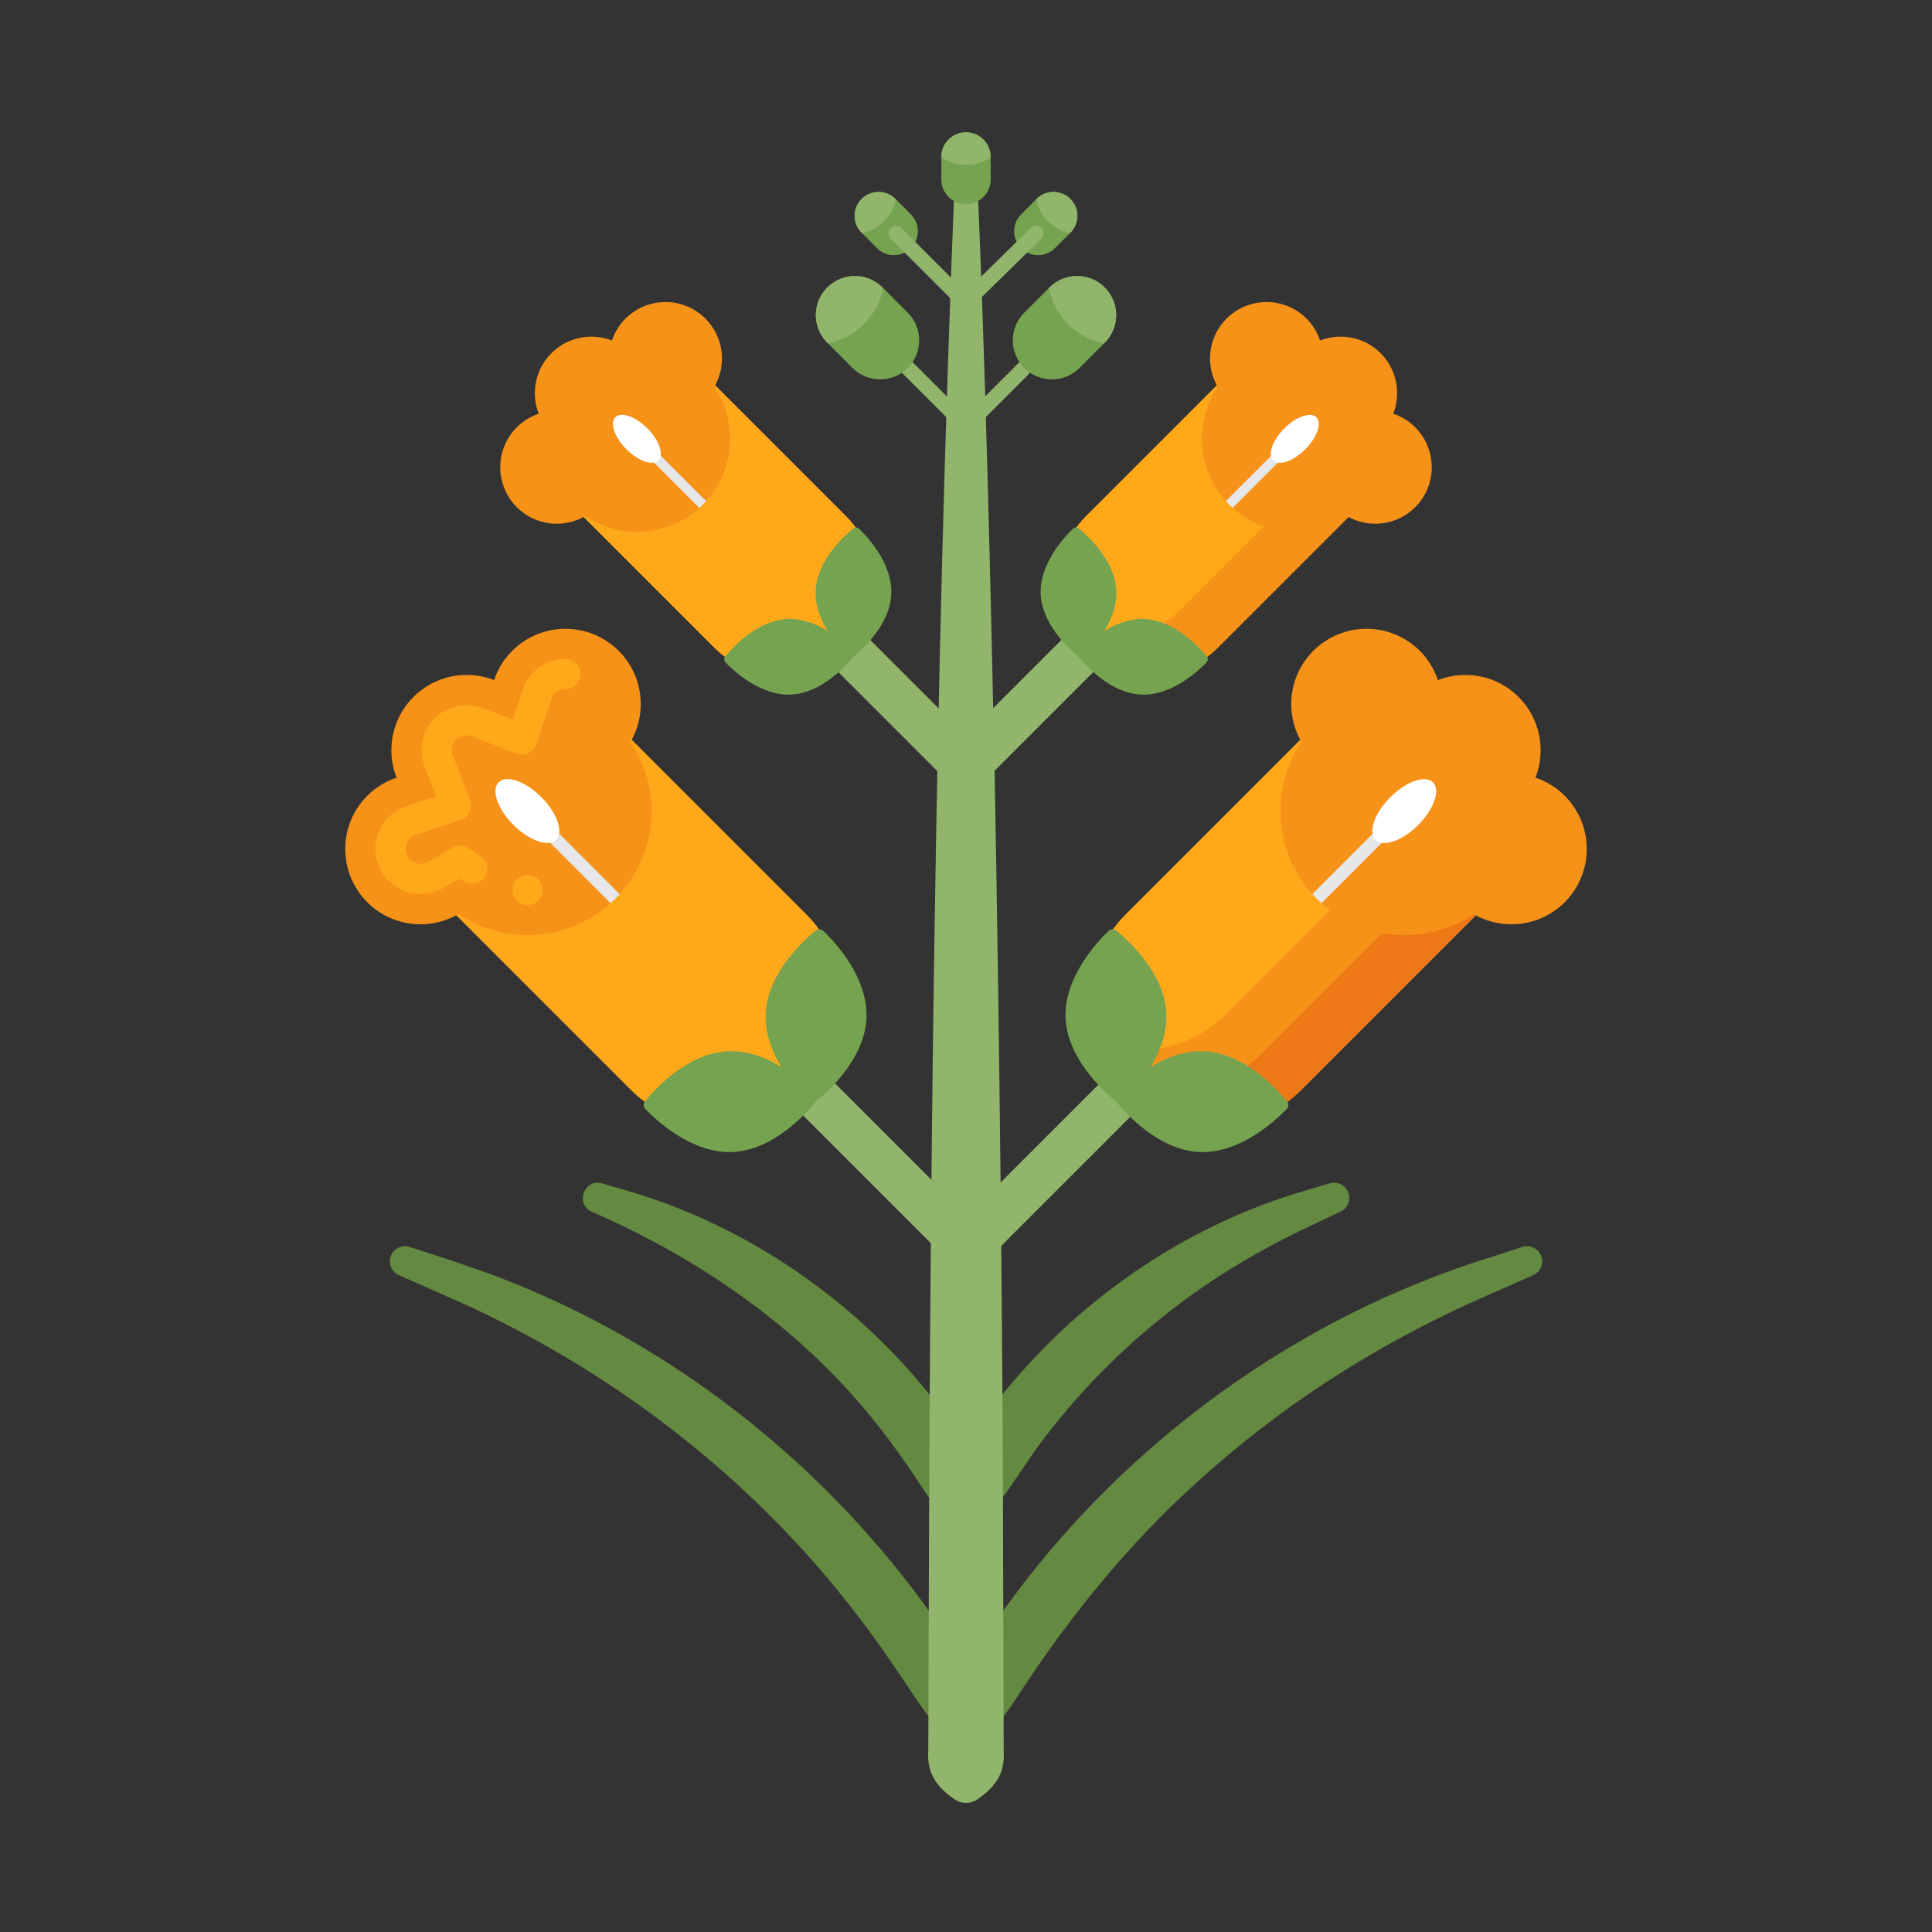 <svg id="Layer_1" enable-background="new 0 0 256 256" viewBox="0 0 256 256" xmlns="http://www.w3.org/2000/svg"><rect x="0" y="0" width="256" height="256" fill="#333333" stroke="none"/><g><g><g><path d="m128.183 168.331c-.796 0-1.559-.316-2.121-.879l-22.265-22.265c-1.172-1.171-1.172-3.071 0-4.242 1.172-1.172 3.07-1.172 4.242 0l20.144 20.143 19.123-19.123c1.172-1.172 3.07-1.171 4.242 0 1.172 1.172 1.172 3.071 0 4.243l-21.244 21.245c-.563.562-1.325.878-2.121.878z" fill="#91b56b"/></g></g><g><g><path d="m127.976 104.709c-.768 0-1.535-.293-2.121-.879-1.172-1.171-1.172-3.071 0-4.243l16.288-16.287c1.172-1.171 3.07-1.171 4.242 0s1.172 3.071 0 4.243l-16.288 16.287c-.586.586-1.354.879-2.121.879z" fill="#91b56b"/></g></g><g><g><path d="m127.976 104.709c-.768 0-1.535-.293-2.121-.878l-15.865-15.864c-1.172-1.172-1.172-3.071 0-4.243s3.07-1.171 4.242 0l15.864 15.864c1.172 1.172 1.172 3.071 0 4.243-.585.585-1.353.878-2.12.878z" fill="#91b56b"/></g></g><g><g><path d="m127.918 57.555c-.256 0-.512-.098-.707-.293-.391-.391-.391-1.023 0-1.414l11.057-11.057c.391-.391 1.023-.391 1.414 0s.391 1.023 0 1.414l-11.057 11.057c-.195.196-.451.293-.707.293z" fill="#91b56b"/></g></g><g><g><path d="m127.901 57.374c-.256 0-.512-.098-.707-.293l-10.876-10.876c-.391-.391-.391-1.023 0-1.414s1.023-.391 1.414 0l10.876 10.876c.391.391.391 1.023 0 1.414-.195.195-.451.293-.707.293z" fill="#91b56b"/></g></g><g><g><path d="m128.302 231.715c-4.31-1.917-6.312-5.784-8.783-9.382-2.333-3.493-4.665-6.753-7.249-10.015-14.084-17.81-32.771-31.816-53.609-40.786 0 0-5.814-2.566-5.814-2.566-1.012-.447-1.47-1.629-1.024-2.641.417-.945 1.485-1.404 2.447-1.097 3.691 1.175 8.58 2.754 12.131 4.132 22.288 8.62 41.93 23.891 56.029 43.176 2.462 3.494 5.014 6.983 7.242 10.585 1.116 2.108 3.934 8.24-.314 8.798-.371.014-.737-.063-1.056-.204z" fill="#648940"/></g></g><g><g><path d="m124.386 229.471c.179-4.716 3.034-8.005 5.457-11.635 2.394-3.526 5.017-7.131 7.719-10.478 15.059-18.522 35.427-32.743 58.119-40.179 0 0 6.048-1.951 6.048-1.951 1.053-.339 2.181.239 2.521 1.291.317.983-.175 2.036-1.097 2.447l-5.814 2.566c-13.272 5.764-25.727 13.444-36.612 22.989-10.184 8.778-18.722 19.182-26.015 30.448-1.837 2.803-3.694 5.222-7.013 6.747-1.542.733-3.422-.55-3.313-2.245z" fill="#648940"/></g></g><g><g><path d="m127.631 201.527c-3.423-.75-4.648-3.27-6.343-5.781-1.523-2.29-3.006-4.374-4.684-6.504-9.913-12.786-23.478-22.281-38.247-28.705-2.188-1.05-.927-4.417 1.424-3.738 0 0 4.016 1.177 4.016 1.177 13.139 3.982 25.118 11.515 34.635 21.413 4.454 4.646 8.387 9.917 11.79 15.345 1.263 2.187 1.486 7.449-2.591 6.793z" fill="#648940"/></g></g><g><g><path d="m125.057 199.283c-.574-3.458 1.315-5.528 3.017-8.034 2.421-3.531 5.078-7.106 8.009-10.265 9.728-10.688 22.291-18.815 36.121-23.008 0 0 4.016-1.177 4.016-1.177 1.063-.312 2.178.298 2.49 1.361.282.96-.189 1.963-1.066 2.377l-3.782 1.792c-4.903 2.279-9.606 4.914-14.077 7.93-7.7 5.261-14.628 11.664-20.388 18.984-2.565 3.122-4.644 6.675-7.069 9.928-1.561 1.984-6.371 4.141-7.271.112z" fill="#648940"/></g></g><g><g><path d="m126.56 238.467c-3.391-2.25-3.678-4.5-3.556-6.75l.021-6.751c.162-66.901.801-135.697 3.535-202.517.036-.795.71-1.411 1.505-1.375.75.034 1.34.64 1.375 1.375 1.153 25.95 1.818 54.882 2.373 81.007.628 34.413 1.08 73.56 1.118 108.009 0 0 .043 13.501.043 13.501l.021 6.751c.122 2.25-.166 4.5-3.556 6.75-.898.596-2.033.56-2.879 0z" fill="#91b56b"/></g></g><g><g><g><g><g><g><path d="m197.731 119.094-23.255-23.255-25.299 25.299c-6.422 6.422-6.422 16.833 0 23.255 6.422 6.422 16.833 6.422 23.255 0z" fill="#ffa91a"/></g></g><g><g><path d="m187.731 109.094-25.299 25.299c-4.629 4.629-11.327 5.903-17.113 3.858.792 2.241 2.065 4.349 3.858 6.142 6.422 6.422 16.833 6.422 23.255 0l25.299-25.299z" fill="#f79219"/></g></g><g><g><path d="m192.731 114.094-25.299 25.299c-5.563 5.563-14.115 6.298-20.479 2.223.629.983 1.364 1.917 2.224 2.777 6.422 6.422 16.833 6.422 23.255 0l25.299-25.299z" fill="#ef7816"/></g></g><g><g><path d="m195.26 121.122c-6.393 4.296-15.132 3.625-20.784-2.027s-6.324-14.391-2.027-20.784c-2.22-3.821-1.705-8.794 1.567-12.066 3.899-3.899 10.221-3.899 14.12 0 1.126 1.126 1.916 2.457 2.392 3.871 3.579-1.395 7.8-.653 10.691 2.237 2.891 2.891 3.633 7.111 2.237 10.691 1.414.476 2.745 1.266 3.871 2.392 3.899 3.899 3.899 10.221 0 14.12-3.273 3.271-8.247 3.786-12.067 1.566z" fill="#f79219"/></g></g></g><g><g><g><path d="m173.891 118.475 10.997-10.997c.337-.337.873-.331 1.204 0s.337.867 0 1.204l-10.997 10.997c-.211-.187-.421-.385-.62-.584s-.398-.409-.584-.62z" fill="#e6e7e8"/></g></g></g><g><g><ellipse cx="186.103" cy="107.467" fill="#fff" rx="5.383" ry="2.609" transform="matrix(.707 -.707 .707 .707 -21.482 163.071)"/></g></g></g><g><g><g><g><g><g><g><path d="m147.825 145.897c.305.248.745.229 1.028-.043 1.507-1.448 5.918-6.162 5.695-11.528s-5.011-9.697-6.634-11.015c-.305-.248-.745-.229-1.028.043-1.507 1.448-5.918 6.162-5.695 11.528.224 5.366 5.012 9.697 6.634 11.015z" fill="#76a34f"/></g></g></g></g><g><g><g><g><path d="m147.942 146.014c-.248-.305-.229-.745.043-1.028 1.448-1.507 6.162-5.918 11.528-5.695s9.697 5.011 11.015 6.634c.248.305.229.745-.043 1.028-1.448 1.507-6.162 5.918-11.528 5.695-5.366-.224-9.697-5.012-11.015-6.634z" fill="#76a34f"/></g></g></g></g></g></g></g></g><g><g><g><g><g><path d="m58.269 119.094 23.255-23.255 25.299 25.299c6.422 6.422 6.422 16.833 0 23.255-6.422 6.422-16.833 6.422-23.255 0z" fill="#ffa91a"/></g></g><g><g><path d="m60.74 121.122c6.393 4.296 15.132 3.625 20.784-2.027s6.324-14.391 2.027-20.784c2.22-3.821 1.705-8.794-1.567-12.066-3.899-3.899-10.221-3.899-14.12 0-1.126 1.126-1.916 2.457-2.392 3.871-3.579-1.395-7.8-.653-10.691 2.237-2.891 2.891-3.633 7.111-2.237 10.691-1.414.476-2.745 1.266-3.871 2.392-3.899 3.899-3.899 10.221 0 14.12 3.273 3.271 8.247 3.786 12.067 1.566z" fill="#f79219"/></g></g><g><g><g><path d="m69.899 119.91c-1.1 0-1.989-.9-1.989-2 0-1.11.89-2 1.989-2 1.11 0 2 .89 2 2 0 1.1-.889 2-2 2zm-14.179-1.44h-.02c-1.57 0-3.101-.64-4.2-1.74-1.11-1.12-1.75-2.66-1.75-4.24 0-1.57.64-3.11 1.75-4.23.64-.64 1.439-1.13 2.319-1.43l3.971-1.33-1.521-3.91c-.27-.7-.41-1.43-.41-2.18 0-1.58.641-3.12 1.75-4.23 1.641-1.65 4.28-2.17 6.41-1.34l3.91 1.52 1.33-3.97c.3-.88.8-1.68 1.43-2.32 1.11-1.11 2.65-1.75 4.221-1.75h.01c1.11 0 2.01.9 2.01 2s-.899 2-2.01 2c-.54 0-1.01.2-1.4.58-.21.22-.359.46-.47.77l-2 5.96c-.18.52-.55.94-1.05 1.17-.49.23-1.061.25-1.57.05l-5.86-2.28c-.239-.09-.479-.14-.739-.14-.54.01-1.011.2-1.391.58-.38.37-.58.87-.58 1.4 0 .25.051.49.141.73l2.28 5.86c.199.52.189 1.07-.051 1.57-.229.5-.649.87-1.17 1.05l-5.97 2.01c-.3.1-.54.25-.76.46-.38.38-.58.86-.58 1.4 0 .55.2 1.03.58 1.41.38.37.85.57 1.39.57.35 0 .71-.09 1-.26l3.25-1.89c.65-.38 1.49-.35 2.12.07l1.59 1.07c.01 0 .01.01.01.01.44.29.74.74.841 1.27.1.52 0 1.05-.301 1.5-.6.88-1.89 1.14-2.779.54l-.561-.37-2.16 1.25c-.911.53-1.95.81-3.01.81z" fill="#ffa91a"/></g></g></g></g><g><g><g><path d="m82.109 118.475-10.997-10.997c-.337-.337-.873-.331-1.204 0s-.337.867 0 1.204l10.997 10.997c.211-.187.421-.385.62-.584s.398-.409.584-.62z" fill="#e6e7e8"/></g></g></g><g><g><ellipse cx="69.897" cy="107.467" fill="#fff" rx="2.609" ry="5.383" transform="matrix(.707 -.707 .707 .707 -55.518 80.901)"/></g></g></g><g><g><g><g><g><g><g><path d="m108.175 145.897c-.305.248-.745.229-1.028-.043-1.507-1.448-5.918-6.162-5.695-11.528s5.011-9.697 6.634-11.015c.305-.248.745-.229 1.028.043 1.507 1.448 5.918 6.162 5.695 11.528-.224 5.366-5.012 9.697-6.634 11.015z" fill="#76a34f"/></g></g></g></g><g><g><g><g><path d="m108.058 146.014c.248-.305.229-.745-.043-1.028-1.448-1.507-6.162-5.918-11.528-5.695s-9.697 5.011-11.015 6.634c-.248.305-.229.745.043 1.028 1.448 1.507 6.162 5.918 11.528 5.695 5.366-.224 9.697-5.012 11.015-6.634z" fill="#76a34f"/></g></g></g></g></g></g></g></g></g><g><g><g><g><g><g><path d="m180.318 66.863-17.448-17.448-18.982 18.982c-4.818 4.818-4.818 12.63 0 17.448 4.818 4.818 12.63 4.818 17.448 0z" fill="#ffa91a"/></g></g><g><g><path d="m175.318 61.863-18.982 18.982c-3.949 3.949-9.906 4.656-14.58 2.132.556 1.029 1.263 1.999 2.132 2.868 4.818 4.818 12.63 4.818 17.448 0l18.982-18.982z" fill="#f79219"/></g></g><g><g><path d="m178.464 68.384c-4.797 3.224-11.354 2.719-15.594-1.521s-4.745-10.798-1.521-15.594c-1.665-2.867-1.279-6.598 1.176-9.053 2.925-2.925 7.669-2.925 10.594 0 .845.845 1.438 1.844 1.795 2.904 2.686-1.047 5.852-.49 8.021 1.679s2.726 5.336 1.679 8.021c1.061.357 2.059.95 2.904 1.795 2.925 2.925 2.925 7.669 0 10.594-2.455 2.455-6.187 2.841-9.054 1.175z" fill="#f79219"/></g></g></g><g><g><g><path d="m162.432 66.399 8.251-8.251c.253-.253.655-.248.903 0s.253.65 0 .903l-8.251 8.251c-.158-.14-.316-.289-.465-.438s-.298-.307-.438-.465z" fill="#e6e7e8"/></g></g></g><g><g><ellipse cx="171.594" cy="58.139" fill="#fff" rx="4.039" ry="1.958" transform="matrix(.707 -.707 .707 .707 9.148 138.364)"/></g></g></g><g><g><g><g><g><g><g><path d="m142.875 86.973c.229.186.559.172.771-.032 1.131-1.087 4.44-4.624 4.273-8.649-.168-4.026-3.76-7.275-4.977-8.264-.229-.186-.559-.172-.771.032-1.131 1.087-4.44 4.623-4.273 8.649s3.76 7.275 4.977 8.264z" fill="#76a34f"/></g></g></g></g><g><g><g><g><path d="m142.962 87.061c-.186-.229-.172-.559.032-.771 1.087-1.131 4.624-4.44 8.649-4.273 4.026.168 7.275 3.76 8.264 4.977.186.229.172.559-.032.771-1.087 1.131-4.623 4.44-8.649 4.273-4.025-.168-7.275-3.76-8.264-4.977z" fill="#76a34f"/></g></g></g></g></g></g></g></g><g><g><g><g><g><path d="m75.682 66.863 17.448-17.448 18.982 18.982c4.818 4.818 4.818 12.63 0 17.448-4.818 4.818-12.63 4.818-17.448 0z" fill="#ffa91a"/></g></g><g><g><path d="m77.536 68.384c4.797 3.224 11.354 2.719 15.594-1.521s4.745-10.798 1.521-15.594c1.665-2.867 1.279-6.598-1.176-9.053-2.925-2.925-7.669-2.925-10.594 0-.845.845-1.438 1.844-1.795 2.904-2.686-1.047-5.852-.49-8.021 1.679s-2.726 5.336-1.679 8.021c-1.061.357-2.059.95-2.904 1.795-2.925 2.925-2.925 7.669 0 10.594 2.455 2.455 6.187 2.841 9.054 1.175z" fill="#f79219"/></g></g></g><g><g><g><path d="m93.568 66.399-8.251-8.251c-.253-.253-.655-.248-.903 0s-.253.65 0 .903l8.251 8.251c.158-.14.316-.289.465-.438s.298-.307.438-.465z" fill="#e6e7e8"/></g></g></g><g><g><ellipse cx="84.406" cy="58.139" fill="#fff" rx="1.958" ry="4.039" transform="matrix(.707 -.707 .707 .707 -16.389 76.713)"/></g></g></g><g><g><g><g><g><g><g><path d="m113.125 86.973c-.229.186-.559.172-.771-.032-1.131-1.087-4.44-4.624-4.273-8.649.168-4.026 3.76-7.275 4.977-8.264.229-.186.559-.172.771.032 1.131 1.087 4.44 4.623 4.273 8.649s-3.76 7.275-4.977 8.264z" fill="#76a34f"/></g></g></g></g><g><g><g><g><path d="m113.038 87.061c.186-.229.172-.559-.032-.771-1.087-1.131-4.624-4.44-8.649-4.273-4.026.168-7.275 3.76-8.264 4.977-.186.229-.172.559.032.771 1.087 1.131 4.623 4.44 8.649 4.273 4.025-.168 7.275-3.76 8.264-4.977z" fill="#76a34f"/></g></g></g></g></g></g></g></g></g><g><g><g><g><path d="m120.282 48.755c-2.022 2.022-5.3 2.022-7.322 0l-3.343-3.343c-2.022-2.022-2.022-5.3 0-7.322 2.022-2.022 5.3-2.022 7.322 0l3.343 3.343c2.022 2.022 2.022 5.301 0 7.322z" fill="#76a34f"/></g></g><g><g><path d="m109.618 38.091c-2.022 2.022-2.022 5.3 0 7.322l.085.085c1.748-.349 3.415-1.198 4.769-2.552s2.204-3.022 2.552-4.769l-.085-.085c-2.021-2.023-5.299-2.023-7.321-.001z" fill="#91b56b"/></g></g></g><g><g><g><path d="m135.718 48.755c2.022 2.022 5.3 2.022 7.322 0l3.343-3.343c2.022-2.022 2.022-5.3 0-7.322-2.022-2.022-5.3-2.022-7.322 0l-3.343 3.343c-2.022 2.022-2.022 5.301 0 7.322z" fill="#76a34f"/></g></g><g><g><path d="m146.382 38.091c2.022 2.022 2.022 5.3 0 7.322l-.085.085c-1.748-.349-3.415-1.198-4.769-2.552s-2.204-3.022-2.552-4.769l.085-.085c2.021-2.023 5.299-2.023 7.321-.001z" fill="#91b56b"/></g></g></g></g><g><g><g><g><path d="m120.693 32.882c-1.237 1.237-3.242 1.237-4.479 0l-2.045-2.045c-1.237-1.237-1.237-3.242 0-4.479 1.237-1.237 3.242-1.237 4.479 0l2.045 2.045c1.237 1.237 1.237 3.242 0 4.479z" fill="#76a34f"/></g></g><g><g><path d="m114.169 26.358c-1.237 1.237-1.237 3.242 0 4.479l.052.052c1.069-.213 2.089-.733 2.918-1.562s1.348-1.849 1.562-2.918l-.052-.052c-1.238-1.236-3.243-1.236-4.48.001z" fill="#91b56b"/></g></g></g><g><g><g><path d="m135.307 32.882c1.237 1.237 3.242 1.237 4.479 0l2.045-2.045c1.237-1.237 1.237-3.242 0-4.479-1.237-1.237-3.242-1.237-4.479 0l-2.045 2.045c-1.237 1.237-1.237 3.242 0 4.479z" fill="#76a34f"/></g></g><g><g><path d="m141.831 26.358c1.237 1.237 1.237 3.242 0 4.479l-.052.052c-1.069-.213-2.089-.733-2.918-1.562s-1.348-1.849-1.562-2.918l.052-.052c1.238-1.236 3.243-1.236 4.48.001z" fill="#91b56b"/></g></g></g></g><g><g><g><path d="m128 27.056c1.805 0 3.269-1.464 3.269-3.269v-2.985c0-1.805-1.464-3.269-3.269-3.269-1.805 0-3.269 1.464-3.269 3.269v2.985c0 1.805 1.464 3.269 3.269 3.269z" fill="#76a34f"/></g></g><g><g><path d="m128 17.533c1.805 0 3.269 1.464 3.269 3.269v.076c-.936.625-2.059.99-3.269.99-1.209 0-2.333-.365-3.269-.99v-.076c0-1.805 1.464-3.269 3.269-3.269z" fill="#91b56b"/></g></g></g><g><g><path d="m127.916 41.105c-.256 0-.512-.098-.707-.293l-9.216-9.216c-.391-.391-.391-1.023 0-1.414s1.023-.391 1.414 0l8.516 8.516 8.676-8.522c.396-.388 1.026-.382 1.415.013.387.394.381 1.027-.013 1.414l-9.384 9.216c-.195.191-.448.286-.701.286z" fill="#91b56b"/></g></g></g></svg>